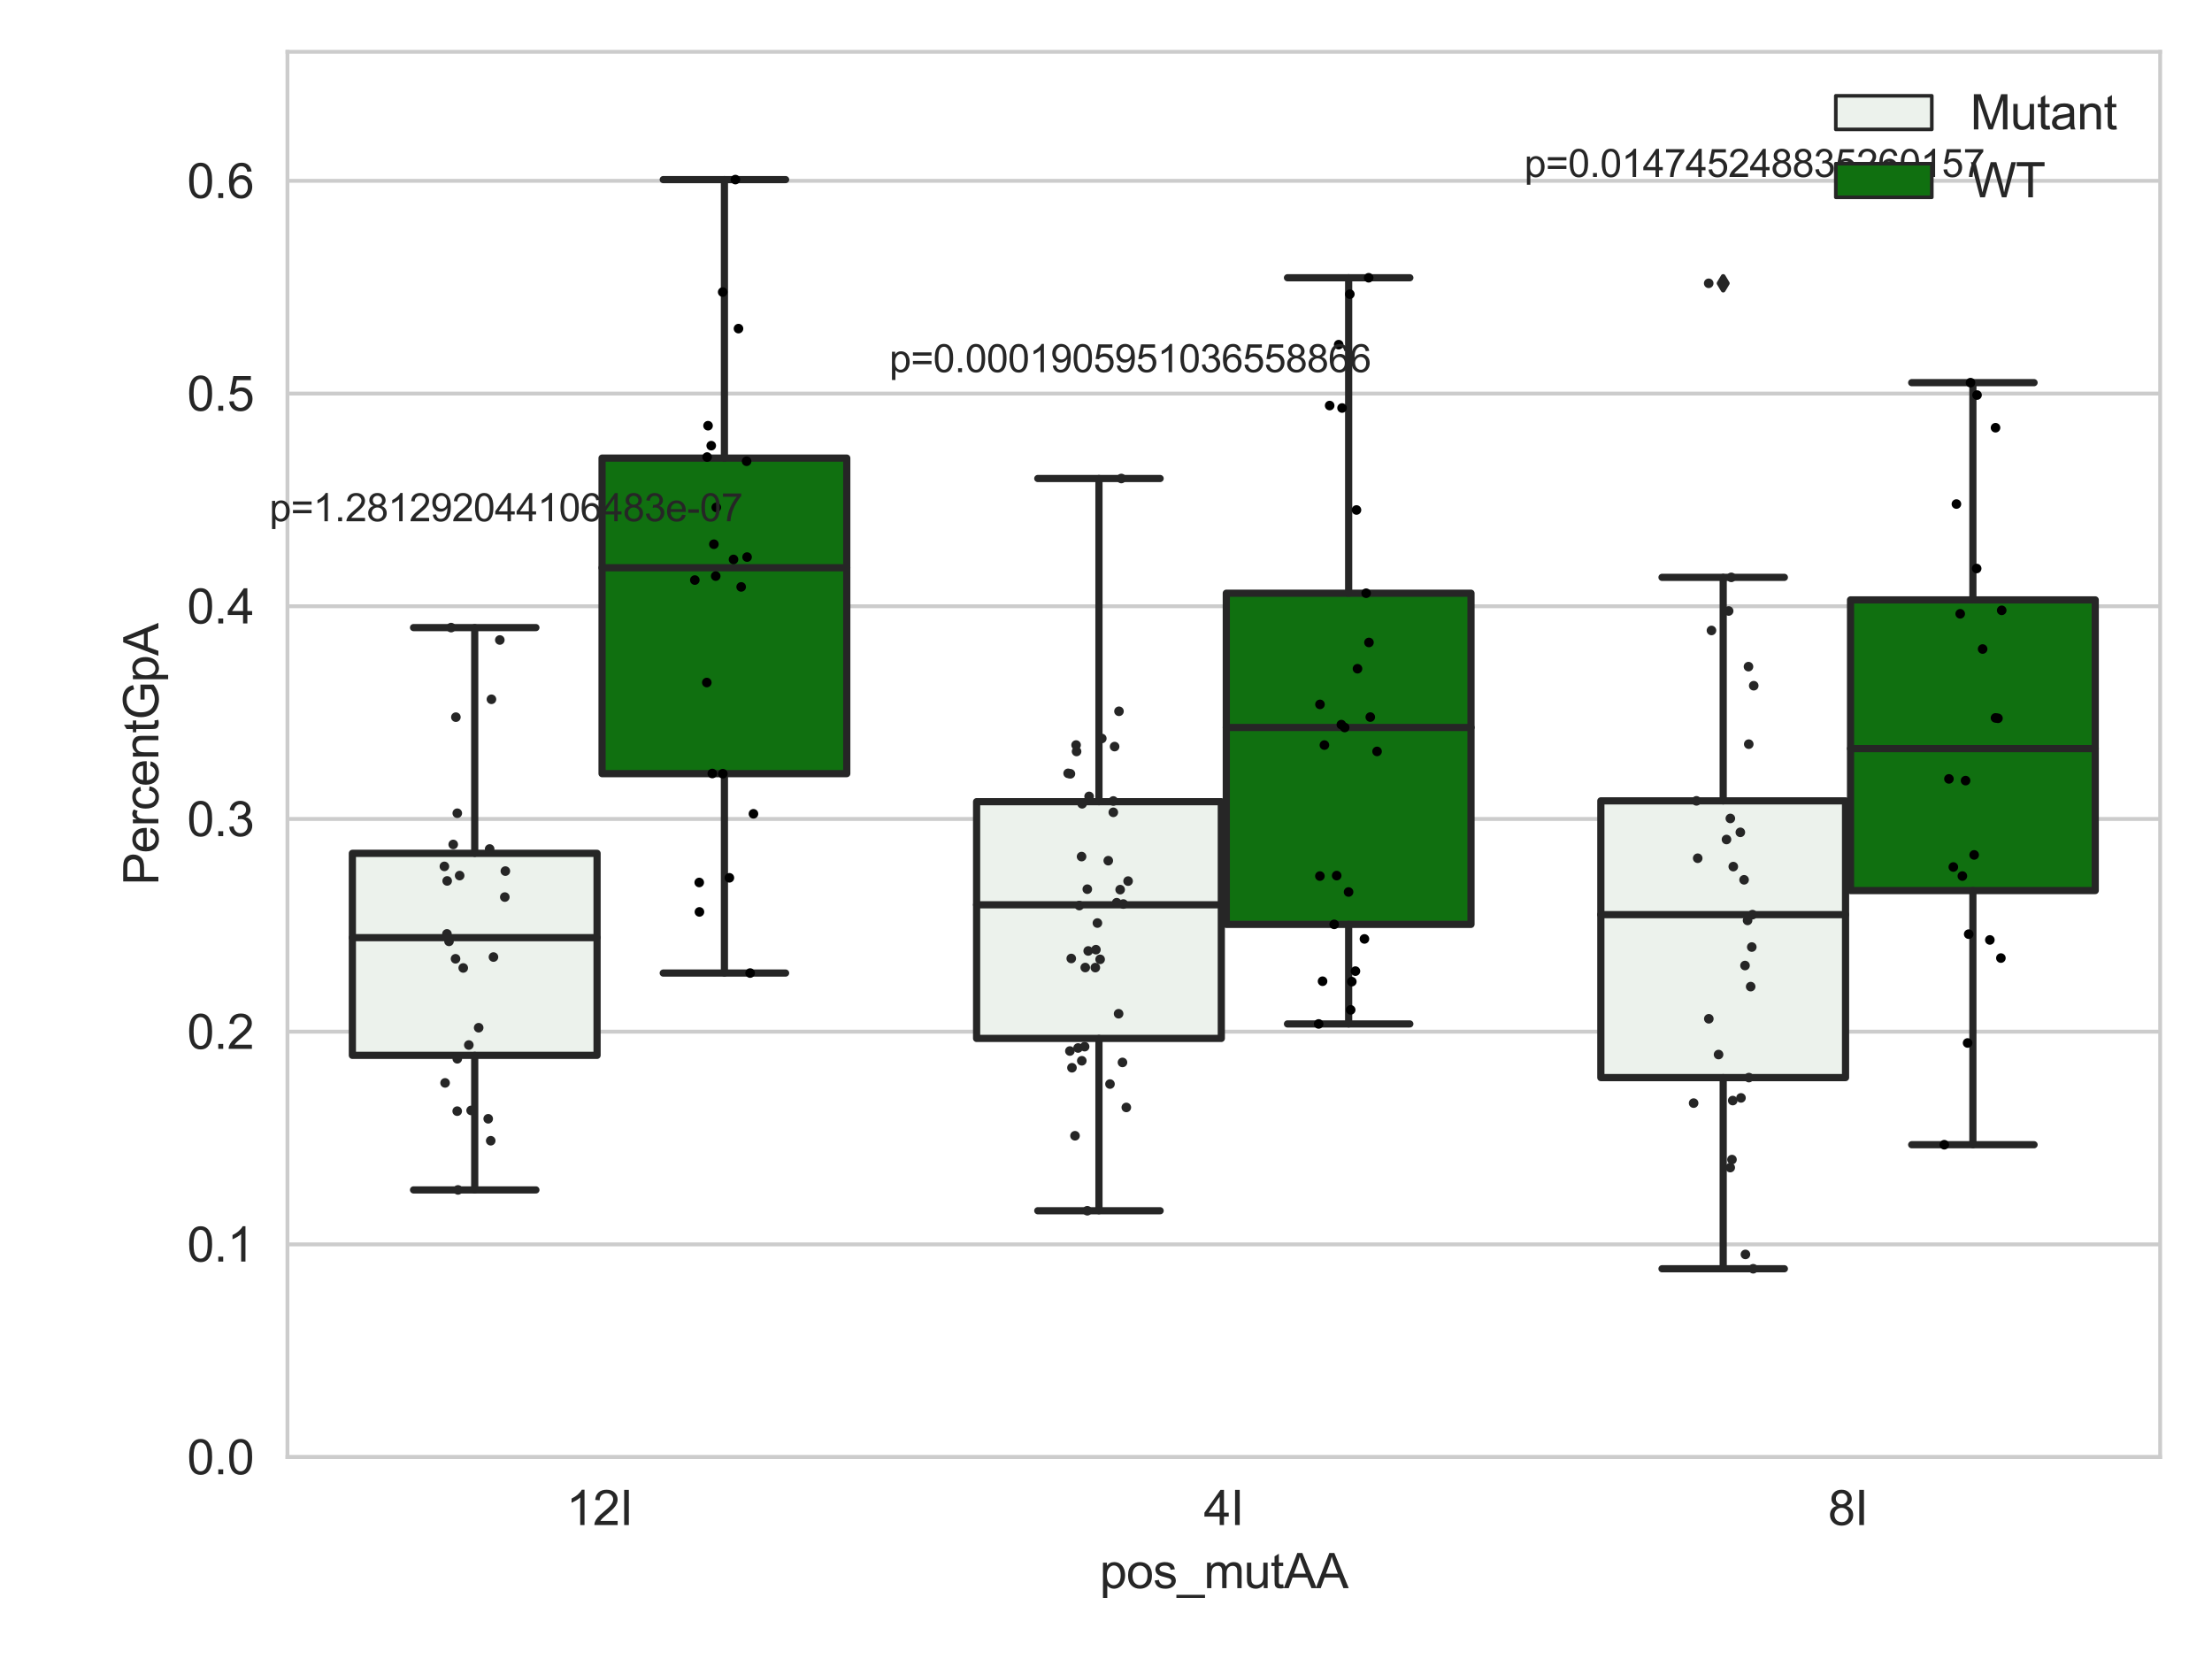 <?xml version="1.0" encoding="utf-8" standalone="no"?>
<!DOCTYPE svg PUBLIC "-//W3C//DTD SVG 1.1//EN"
  "http://www.w3.org/Graphics/SVG/1.1/DTD/svg11.dtd">
<svg xmlns:xlink="http://www.w3.org/1999/xlink" width="460.8pt" height="345.6pt" viewBox="0 0 460.8 345.6" xmlns="http://www.w3.org/2000/svg" version="1.1">
 <defs>
  <style type="text/css">*{stroke-linejoin: round; stroke-linecap: butt}</style>
 </defs>
 <g id="figure_1">
  <g id="patch_1">
   <path d="M 0 345.6 
L 460.8 345.6 
L 460.8 0 
L 0 0 
z
" style="fill: #ffffff"/>
  </g>
  <g id="axes_1">
   <g id="patch_2">
    <path d="M 59.881 303.539 
L 450 303.539 
L 450 10.8 
L 59.881 10.8 
z
" style="fill: #ffffff"/>
   </g>
   <g id="matplotlib.axis_1">
    <g id="xtick_1">
     <g id="text_1">
      <!-- 12I -->
      <g style="fill: #262626" transform="translate(117.951 317.697)scale(0.1 -0.1)">
       <defs>
        <path id="ArialMT-31" d="M 2384 0 
L 1822 0 
L 1822 3584 
Q 1619 3391 1289 3197 
Q 959 3003 697 2906 
L 697 3450 
Q 1169 3672 1522 3987 
Q 1875 4303 2022 4600 
L 2384 4600 
L 2384 0 
z
" transform="scale(0.016)"/>
        <path id="ArialMT-32" d="M 3222 541 
L 3222 0 
L 194 0 
Q 188 203 259 391 
Q 375 700 629 1000 
Q 884 1300 1366 1694 
Q 2113 2306 2375 2664 
Q 2638 3022 2638 3341 
Q 2638 3675 2398 3904 
Q 2159 4134 1775 4134 
Q 1369 4134 1125 3890 
Q 881 3647 878 3216 
L 300 3275 
Q 359 3922 746 4261 
Q 1134 4600 1788 4600 
Q 2447 4600 2831 4234 
Q 3216 3869 3216 3328 
Q 3216 3053 3103 2787 
Q 2991 2522 2730 2228 
Q 2469 1934 1863 1422 
Q 1356 997 1212 845 
Q 1069 694 975 541 
L 3222 541 
z
" transform="scale(0.016)"/>
        <path id="ArialMT-49" d="M 597 0 
L 597 4581 
L 1203 4581 
L 1203 0 
L 597 0 
z
" transform="scale(0.016)"/>
       </defs>
       <use xlink:href="#ArialMT-31"/>
       <use xlink:href="#ArialMT-32" x="55.615"/>
       <use xlink:href="#ArialMT-49" x="111.23"/>
      </g>
     </g>
    </g>
    <g id="xtick_2">
     <g id="text_2">
      <!-- 4I -->
      <g style="fill: #262626" transform="translate(250.771 317.697)scale(0.1 -0.1)">
       <defs>
        <path id="ArialMT-34" d="M 2069 0 
L 2069 1097 
L 81 1097 
L 81 1613 
L 2172 4581 
L 2631 4581 
L 2631 1613 
L 3250 1613 
L 3250 1097 
L 2631 1097 
L 2631 0 
L 2069 0 
z
M 2069 1613 
L 2069 3678 
L 634 1613 
L 2069 1613 
z
" transform="scale(0.016)"/>
       </defs>
       <use xlink:href="#ArialMT-34"/>
       <use xlink:href="#ArialMT-49" x="55.615"/>
      </g>
     </g>
    </g>
    <g id="xtick_3">
     <g id="text_3">
      <!-- 8I -->
      <g style="fill: #262626" transform="translate(380.811 317.697)scale(0.1 -0.1)">
       <defs>
        <path id="ArialMT-38" d="M 1131 2484 
Q 781 2613 612 2850 
Q 444 3088 444 3419 
Q 444 3919 803 4259 
Q 1163 4600 1759 4600 
Q 2359 4600 2725 4251 
Q 3091 3903 3091 3403 
Q 3091 3084 2923 2848 
Q 2756 2613 2416 2484 
Q 2838 2347 3058 2040 
Q 3278 1734 3278 1309 
Q 3278 722 2862 322 
Q 2447 -78 1769 -78 
Q 1091 -78 675 323 
Q 259 725 259 1325 
Q 259 1772 486 2073 
Q 713 2375 1131 2484 
z
M 1019 3438 
Q 1019 3113 1228 2906 
Q 1438 2700 1772 2700 
Q 2097 2700 2305 2904 
Q 2513 3109 2513 3406 
Q 2513 3716 2298 3927 
Q 2084 4138 1766 4138 
Q 1444 4138 1231 3931 
Q 1019 3725 1019 3438 
z
M 838 1322 
Q 838 1081 952 856 
Q 1066 631 1291 507 
Q 1516 384 1775 384 
Q 2178 384 2440 643 
Q 2703 903 2703 1303 
Q 2703 1709 2433 1975 
Q 2163 2241 1756 2241 
Q 1359 2241 1098 1978 
Q 838 1716 838 1322 
z
" transform="scale(0.016)"/>
       </defs>
       <use xlink:href="#ArialMT-38"/>
       <use xlink:href="#ArialMT-49" x="55.615"/>
      </g>
     </g>
    </g>
    <g id="text_4">
     <!-- pos_mutAA -->
     <g style="fill: #262626" transform="translate(229.095 330.842)scale(0.1 -0.1)">
      <defs>
       <path id="ArialMT-70" d="M 422 -1272 
L 422 3319 
L 934 3319 
L 934 2888 
Q 1116 3141 1344 3267 
Q 1572 3394 1897 3394 
Q 2322 3394 2647 3175 
Q 2972 2956 3137 2557 
Q 3303 2159 3303 1684 
Q 3303 1175 3120 767 
Q 2938 359 2589 142 
Q 2241 -75 1856 -75 
Q 1575 -75 1351 44 
Q 1128 163 984 344 
L 984 -1272 
L 422 -1272 
z
M 931 1641 
Q 931 1000 1190 694 
Q 1450 388 1819 388 
Q 2194 388 2461 705 
Q 2728 1022 2728 1688 
Q 2728 2322 2467 2637 
Q 2206 2953 1844 2953 
Q 1484 2953 1207 2617 
Q 931 2281 931 1641 
z
" transform="scale(0.016)"/>
       <path id="ArialMT-6f" d="M 213 1659 
Q 213 2581 725 3025 
Q 1153 3394 1769 3394 
Q 2453 3394 2887 2945 
Q 3322 2497 3322 1706 
Q 3322 1066 3130 698 
Q 2938 331 2570 128 
Q 2203 -75 1769 -75 
Q 1072 -75 642 372 
Q 213 819 213 1659 
z
M 791 1659 
Q 791 1022 1069 705 
Q 1347 388 1769 388 
Q 2188 388 2466 706 
Q 2744 1025 2744 1678 
Q 2744 2294 2464 2611 
Q 2184 2928 1769 2928 
Q 1347 2928 1069 2612 
Q 791 2297 791 1659 
z
" transform="scale(0.016)"/>
       <path id="ArialMT-73" d="M 197 991 
L 753 1078 
Q 800 744 1014 566 
Q 1228 388 1613 388 
Q 2000 388 2187 545 
Q 2375 703 2375 916 
Q 2375 1106 2209 1216 
Q 2094 1291 1634 1406 
Q 1016 1563 777 1677 
Q 538 1791 414 1992 
Q 291 2194 291 2438 
Q 291 2659 392 2848 
Q 494 3038 669 3163 
Q 800 3259 1026 3326 
Q 1253 3394 1513 3394 
Q 1903 3394 2198 3281 
Q 2494 3169 2634 2976 
Q 2775 2784 2828 2463 
L 2278 2388 
Q 2241 2644 2061 2787 
Q 1881 2931 1553 2931 
Q 1166 2931 1000 2803 
Q 834 2675 834 2503 
Q 834 2394 903 2306 
Q 972 2216 1119 2156 
Q 1203 2125 1616 2013 
Q 2213 1853 2448 1751 
Q 2684 1650 2818 1456 
Q 2953 1263 2953 975 
Q 2953 694 2789 445 
Q 2625 197 2315 61 
Q 2006 -75 1616 -75 
Q 969 -75 630 194 
Q 291 463 197 991 
z
" transform="scale(0.016)"/>
       <path id="ArialMT-5f" d="M -97 -1272 
L -97 -866 
L 3631 -866 
L 3631 -1272 
L -97 -1272 
z
" transform="scale(0.016)"/>
       <path id="ArialMT-6d" d="M 422 0 
L 422 3319 
L 925 3319 
L 925 2853 
Q 1081 3097 1340 3245 
Q 1600 3394 1931 3394 
Q 2300 3394 2536 3241 
Q 2772 3088 2869 2813 
Q 3263 3394 3894 3394 
Q 4388 3394 4653 3120 
Q 4919 2847 4919 2278 
L 4919 0 
L 4359 0 
L 4359 2091 
Q 4359 2428 4304 2576 
Q 4250 2725 4106 2815 
Q 3963 2906 3769 2906 
Q 3419 2906 3187 2673 
Q 2956 2441 2956 1928 
L 2956 0 
L 2394 0 
L 2394 2156 
Q 2394 2531 2256 2718 
Q 2119 2906 1806 2906 
Q 1569 2906 1367 2781 
Q 1166 2656 1075 2415 
Q 984 2175 984 1722 
L 984 0 
L 422 0 
z
" transform="scale(0.016)"/>
       <path id="ArialMT-75" d="M 2597 0 
L 2597 488 
Q 2209 -75 1544 -75 
Q 1250 -75 995 37 
Q 741 150 617 320 
Q 494 491 444 738 
Q 409 903 409 1263 
L 409 3319 
L 972 3319 
L 972 1478 
Q 972 1038 1006 884 
Q 1059 663 1231 536 
Q 1403 409 1656 409 
Q 1909 409 2131 539 
Q 2353 669 2445 892 
Q 2538 1116 2538 1541 
L 2538 3319 
L 3100 3319 
L 3100 0 
L 2597 0 
z
" transform="scale(0.016)"/>
       <path id="ArialMT-74" d="M 1650 503 
L 1731 6 
Q 1494 -44 1306 -44 
Q 1000 -44 831 53 
Q 663 150 594 308 
Q 525 466 525 972 
L 525 2881 
L 113 2881 
L 113 3319 
L 525 3319 
L 525 4141 
L 1084 4478 
L 1084 3319 
L 1650 3319 
L 1650 2881 
L 1084 2881 
L 1084 941 
Q 1084 700 1114 631 
Q 1144 563 1211 522 
Q 1278 481 1403 481 
Q 1497 481 1650 503 
z
" transform="scale(0.016)"/>
       <path id="ArialMT-41" d="M -9 0 
L 1750 4581 
L 2403 4581 
L 4278 0 
L 3588 0 
L 3053 1388 
L 1138 1388 
L 634 0 
L -9 0 
z
M 1313 1881 
L 2866 1881 
L 2388 3150 
Q 2169 3728 2063 4100 
Q 1975 3659 1816 3225 
L 1313 1881 
z
" transform="scale(0.016)"/>
      </defs>
      <use xlink:href="#ArialMT-70"/>
      <use xlink:href="#ArialMT-6f" x="55.615"/>
      <use xlink:href="#ArialMT-73" x="111.23"/>
      <use xlink:href="#ArialMT-5f" x="161.23"/>
      <use xlink:href="#ArialMT-6d" x="216.846"/>
      <use xlink:href="#ArialMT-75" x="300.146"/>
      <use xlink:href="#ArialMT-74" x="355.762"/>
      <use xlink:href="#ArialMT-41" x="383.545"/>
      <use xlink:href="#ArialMT-41" x="450.244"/>
     </g>
    </g>
   </g>
   <g id="matplotlib.axis_2">
    <g id="ytick_1">
     <g id="line2d_1">
      <path d="M 59.881 303.539 
L 450 303.539 
" clip-path="url(#p90592935fa)" style="fill: none; stroke: #cccccc; stroke-width: 0.8; stroke-linecap: round"/>
     </g>
     <g id="text_5">
      <!-- 0.0 -->
      <g style="fill: #262626" transform="translate(38.981 307.118)scale(0.1 -0.1)">
       <defs>
        <path id="ArialMT-30" d="M 266 2259 
Q 266 3072 433 3567 
Q 600 4063 929 4331 
Q 1259 4600 1759 4600 
Q 2128 4600 2406 4451 
Q 2684 4303 2865 4023 
Q 3047 3744 3150 3342 
Q 3253 2941 3253 2259 
Q 3253 1453 3087 958 
Q 2922 463 2592 192 
Q 2263 -78 1759 -78 
Q 1097 -78 719 397 
Q 266 969 266 2259 
z
M 844 2259 
Q 844 1131 1108 757 
Q 1372 384 1759 384 
Q 2147 384 2411 759 
Q 2675 1134 2675 2259 
Q 2675 3391 2411 3762 
Q 2147 4134 1753 4134 
Q 1366 4134 1134 3806 
Q 844 3388 844 2259 
z
" transform="scale(0.016)"/>
        <path id="ArialMT-2e" d="M 581 0 
L 581 641 
L 1222 641 
L 1222 0 
L 581 0 
z
" transform="scale(0.016)"/>
       </defs>
       <use xlink:href="#ArialMT-30"/>
       <use xlink:href="#ArialMT-2e" x="55.615"/>
       <use xlink:href="#ArialMT-30" x="83.398"/>
      </g>
     </g>
    </g>
    <g id="ytick_2">
     <g id="line2d_2">
      <path d="M 59.881 259.228 
L 450 259.228 
" clip-path="url(#p90592935fa)" style="fill: none; stroke: #cccccc; stroke-width: 0.8; stroke-linecap: round"/>
     </g>
     <g id="text_6">
      <!-- 0.1 -->
      <g style="fill: #262626" transform="translate(38.981 262.807)scale(0.1 -0.1)">
       <use xlink:href="#ArialMT-30"/>
       <use xlink:href="#ArialMT-2e" x="55.615"/>
       <use xlink:href="#ArialMT-31" x="83.398"/>
      </g>
     </g>
    </g>
    <g id="ytick_3">
     <g id="line2d_3">
      <path d="M 59.881 214.917 
L 450 214.917 
" clip-path="url(#p90592935fa)" style="fill: none; stroke: #cccccc; stroke-width: 0.8; stroke-linecap: round"/>
     </g>
     <g id="text_7">
      <!-- 0.2 -->
      <g style="fill: #262626" transform="translate(38.981 218.496)scale(0.1 -0.1)">
       <use xlink:href="#ArialMT-30"/>
       <use xlink:href="#ArialMT-2e" x="55.615"/>
       <use xlink:href="#ArialMT-32" x="83.398"/>
      </g>
     </g>
    </g>
    <g id="ytick_4">
     <g id="line2d_4">
      <path d="M 59.881 170.606 
L 450 170.606 
" clip-path="url(#p90592935fa)" style="fill: none; stroke: #cccccc; stroke-width: 0.8; stroke-linecap: round"/>
     </g>
     <g id="text_8">
      <!-- 0.3 -->
      <g style="fill: #262626" transform="translate(38.981 174.185)scale(0.1 -0.1)">
       <defs>
        <path id="ArialMT-33" d="M 269 1209 
L 831 1284 
Q 928 806 1161 595 
Q 1394 384 1728 384 
Q 2125 384 2398 659 
Q 2672 934 2672 1341 
Q 2672 1728 2419 1979 
Q 2166 2231 1775 2231 
Q 1616 2231 1378 2169 
L 1441 2663 
Q 1497 2656 1531 2656 
Q 1891 2656 2178 2843 
Q 2466 3031 2466 3422 
Q 2466 3731 2256 3934 
Q 2047 4138 1716 4138 
Q 1388 4138 1169 3931 
Q 950 3725 888 3313 
L 325 3413 
Q 428 3978 793 4289 
Q 1159 4600 1703 4600 
Q 2078 4600 2393 4439 
Q 2709 4278 2876 4000 
Q 3044 3722 3044 3409 
Q 3044 3113 2884 2869 
Q 2725 2625 2413 2481 
Q 2819 2388 3044 2092 
Q 3269 1797 3269 1353 
Q 3269 753 2831 336 
Q 2394 -81 1725 -81 
Q 1122 -81 723 278 
Q 325 638 269 1209 
z
" transform="scale(0.016)"/>
       </defs>
       <use xlink:href="#ArialMT-30"/>
       <use xlink:href="#ArialMT-2e" x="55.615"/>
       <use xlink:href="#ArialMT-33" x="83.398"/>
      </g>
     </g>
    </g>
    <g id="ytick_5">
     <g id="line2d_5">
      <path d="M 59.881 126.296 
L 450 126.296 
" clip-path="url(#p90592935fa)" style="fill: none; stroke: #cccccc; stroke-width: 0.8; stroke-linecap: round"/>
     </g>
     <g id="text_9">
      <!-- 0.4 -->
      <g style="fill: #262626" transform="translate(38.981 129.875)scale(0.1 -0.1)">
       <use xlink:href="#ArialMT-30"/>
       <use xlink:href="#ArialMT-2e" x="55.615"/>
       <use xlink:href="#ArialMT-34" x="83.398"/>
      </g>
     </g>
    </g>
    <g id="ytick_6">
     <g id="line2d_6">
      <path d="M 59.881 81.985 
L 450 81.985 
" clip-path="url(#p90592935fa)" style="fill: none; stroke: #cccccc; stroke-width: 0.8; stroke-linecap: round"/>
     </g>
     <g id="text_10">
      <!-- 0.5 -->
      <g style="fill: #262626" transform="translate(38.981 85.564)scale(0.1 -0.1)">
       <defs>
        <path id="ArialMT-35" d="M 266 1200 
L 856 1250 
Q 922 819 1161 601 
Q 1400 384 1738 384 
Q 2144 384 2425 690 
Q 2706 997 2706 1503 
Q 2706 1984 2436 2262 
Q 2166 2541 1728 2541 
Q 1456 2541 1237 2417 
Q 1019 2294 894 2097 
L 366 2166 
L 809 4519 
L 3088 4519 
L 3088 3981 
L 1259 3981 
L 1013 2750 
Q 1425 3038 1878 3038 
Q 2478 3038 2890 2622 
Q 3303 2206 3303 1553 
Q 3303 931 2941 478 
Q 2500 -78 1738 -78 
Q 1113 -78 717 272 
Q 322 622 266 1200 
z
" transform="scale(0.016)"/>
       </defs>
       <use xlink:href="#ArialMT-30"/>
       <use xlink:href="#ArialMT-2e" x="55.615"/>
       <use xlink:href="#ArialMT-35" x="83.398"/>
      </g>
     </g>
    </g>
    <g id="ytick_7">
     <g id="line2d_7">
      <path d="M 59.881 37.674 
L 450 37.674 
" clip-path="url(#p90592935fa)" style="fill: none; stroke: #cccccc; stroke-width: 0.8; stroke-linecap: round"/>
     </g>
     <g id="text_11">
      <!-- 0.6 -->
      <g style="fill: #262626" transform="translate(38.981 41.253)scale(0.1 -0.1)">
       <defs>
        <path id="ArialMT-36" d="M 3184 3459 
L 2625 3416 
Q 2550 3747 2413 3897 
Q 2184 4138 1850 4138 
Q 1581 4138 1378 3988 
Q 1113 3794 959 3422 
Q 806 3050 800 2363 
Q 1003 2672 1297 2822 
Q 1591 2972 1913 2972 
Q 2475 2972 2870 2558 
Q 3266 2144 3266 1488 
Q 3266 1056 3080 686 
Q 2894 316 2569 119 
Q 2244 -78 1831 -78 
Q 1128 -78 684 439 
Q 241 956 241 2144 
Q 241 3472 731 4075 
Q 1159 4600 1884 4600 
Q 2425 4600 2770 4297 
Q 3116 3994 3184 3459 
z
M 888 1484 
Q 888 1194 1011 928 
Q 1134 663 1356 523 
Q 1578 384 1822 384 
Q 2178 384 2434 671 
Q 2691 959 2691 1453 
Q 2691 1928 2437 2201 
Q 2184 2475 1800 2475 
Q 1419 2475 1153 2201 
Q 888 1928 888 1484 
z
" transform="scale(0.016)"/>
       </defs>
       <use xlink:href="#ArialMT-30"/>
       <use xlink:href="#ArialMT-2e" x="55.615"/>
       <use xlink:href="#ArialMT-36" x="83.398"/>
      </g>
     </g>
    </g>
    <g id="text_12">
     <!-- PercentGpA -->
     <g style="fill: #262626" transform="translate(32.994 184.405)rotate(-90)scale(0.1 -0.1)">
      <defs>
       <path id="ArialMT-50" d="M 494 0 
L 494 4581 
L 2222 4581 
Q 2678 4581 2919 4538 
Q 3256 4481 3484 4323 
Q 3713 4166 3852 3881 
Q 3991 3597 3991 3256 
Q 3991 2672 3619 2267 
Q 3247 1863 2275 1863 
L 1100 1863 
L 1100 0 
L 494 0 
z
M 1100 2403 
L 2284 2403 
Q 2872 2403 3119 2622 
Q 3366 2841 3366 3238 
Q 3366 3525 3220 3729 
Q 3075 3934 2838 4000 
Q 2684 4041 2272 4041 
L 1100 4041 
L 1100 2403 
z
" transform="scale(0.016)"/>
       <path id="ArialMT-65" d="M 2694 1069 
L 3275 997 
Q 3138 488 2766 206 
Q 2394 -75 1816 -75 
Q 1088 -75 661 373 
Q 234 822 234 1631 
Q 234 2469 665 2931 
Q 1097 3394 1784 3394 
Q 2450 3394 2872 2941 
Q 3294 2488 3294 1666 
Q 3294 1616 3291 1516 
L 816 1516 
Q 847 969 1125 678 
Q 1403 388 1819 388 
Q 2128 388 2347 550 
Q 2566 713 2694 1069 
z
M 847 1978 
L 2700 1978 
Q 2663 2397 2488 2606 
Q 2219 2931 1791 2931 
Q 1403 2931 1139 2672 
Q 875 2413 847 1978 
z
" transform="scale(0.016)"/>
       <path id="ArialMT-72" d="M 416 0 
L 416 3319 
L 922 3319 
L 922 2816 
Q 1116 3169 1280 3281 
Q 1444 3394 1641 3394 
Q 1925 3394 2219 3213 
L 2025 2691 
Q 1819 2813 1613 2813 
Q 1428 2813 1281 2702 
Q 1134 2591 1072 2394 
Q 978 2094 978 1738 
L 978 0 
L 416 0 
z
" transform="scale(0.016)"/>
       <path id="ArialMT-63" d="M 2588 1216 
L 3141 1144 
Q 3050 572 2676 248 
Q 2303 -75 1759 -75 
Q 1078 -75 664 370 
Q 250 816 250 1647 
Q 250 2184 428 2587 
Q 606 2991 970 3192 
Q 1334 3394 1763 3394 
Q 2303 3394 2647 3120 
Q 2991 2847 3088 2344 
L 2541 2259 
Q 2463 2594 2264 2762 
Q 2066 2931 1784 2931 
Q 1359 2931 1093 2626 
Q 828 2322 828 1663 
Q 828 994 1084 691 
Q 1341 388 1753 388 
Q 2084 388 2306 591 
Q 2528 794 2588 1216 
z
" transform="scale(0.016)"/>
       <path id="ArialMT-6e" d="M 422 0 
L 422 3319 
L 928 3319 
L 928 2847 
Q 1294 3394 1984 3394 
Q 2284 3394 2536 3286 
Q 2788 3178 2913 3003 
Q 3038 2828 3088 2588 
Q 3119 2431 3119 2041 
L 3119 0 
L 2556 0 
L 2556 2019 
Q 2556 2363 2490 2533 
Q 2425 2703 2258 2804 
Q 2091 2906 1866 2906 
Q 1506 2906 1245 2678 
Q 984 2450 984 1813 
L 984 0 
L 422 0 
z
" transform="scale(0.016)"/>
       <path id="ArialMT-47" d="M 2638 1797 
L 2638 2334 
L 4578 2338 
L 4578 638 
Q 4131 281 3656 101 
Q 3181 -78 2681 -78 
Q 2006 -78 1454 211 
Q 903 500 622 1047 
Q 341 1594 341 2269 
Q 341 2938 620 3517 
Q 900 4097 1425 4378 
Q 1950 4659 2634 4659 
Q 3131 4659 3532 4498 
Q 3934 4338 4162 4050 
Q 4391 3763 4509 3300 
L 3963 3150 
Q 3859 3500 3706 3700 
Q 3553 3900 3268 4020 
Q 2984 4141 2638 4141 
Q 2222 4141 1919 4014 
Q 1616 3888 1430 3681 
Q 1244 3475 1141 3228 
Q 966 2803 966 2306 
Q 966 1694 1177 1281 
Q 1388 869 1791 669 
Q 2194 469 2647 469 
Q 3041 469 3416 620 
Q 3791 772 3984 944 
L 3984 1797 
L 2638 1797 
z
" transform="scale(0.016)"/>
      </defs>
      <use xlink:href="#ArialMT-50"/>
      <use xlink:href="#ArialMT-65" x="66.699"/>
      <use xlink:href="#ArialMT-72" x="122.314"/>
      <use xlink:href="#ArialMT-63" x="155.615"/>
      <use xlink:href="#ArialMT-65" x="205.615"/>
      <use xlink:href="#ArialMT-6e" x="261.23"/>
      <use xlink:href="#ArialMT-74" x="316.846"/>
      <use xlink:href="#ArialMT-47" x="344.629"/>
      <use xlink:href="#ArialMT-70" x="422.412"/>
      <use xlink:href="#ArialMT-41" x="478.027"/>
     </g>
    </g>
   </g>
   <g id="patch_3">
    <path d="M 73.405 219.849 
L 124.381 219.849 
L 124.381 177.764 
L 73.405 177.764 
L 73.405 219.849 
z
" clip-path="url(#p90592935fa)" style="fill: #ecf2ec; stroke: #262626; stroke-width: 1.5; stroke-linejoin: miter"/>
   </g>
   <g id="patch_4">
    <path d="M 125.421 161.164 
L 176.397 161.164 
L 176.397 95.43 
L 125.421 95.43 
L 125.421 161.164 
z
" clip-path="url(#p90592935fa)" style="fill: #107010; stroke: #262626; stroke-width: 1.5; stroke-linejoin: miter"/>
   </g>
   <g id="patch_5">
    <path d="M 203.445 216.323 
L 254.42 216.323 
L 254.42 167.005 
L 203.445 167.005 
L 203.445 216.323 
z
" clip-path="url(#p90592935fa)" style="fill: #ecf2ec; stroke: #262626; stroke-width: 1.5; stroke-linejoin: miter"/>
   </g>
   <g id="patch_6">
    <path d="M 255.461 192.565 
L 306.436 192.565 
L 306.436 123.577 
L 255.461 123.577 
L 255.461 192.565 
z
" clip-path="url(#p90592935fa)" style="fill: #107010; stroke: #262626; stroke-width: 1.5; stroke-linejoin: miter"/>
   </g>
   <g id="patch_7">
    <path d="M 333.485 224.483 
L 384.46 224.483 
L 384.46 166.832 
L 333.485 166.832 
L 333.485 224.483 
z
" clip-path="url(#p90592935fa)" style="fill: #ecf2ec; stroke: #262626; stroke-width: 1.5; stroke-linejoin: miter"/>
   </g>
   <g id="patch_8">
    <path d="M 385.5 185.521 
L 436.476 185.521 
L 436.476 124.969 
L 385.5 124.969 
L 385.5 185.521 
z
" clip-path="url(#p90592935fa)" style="fill: #107010; stroke: #262626; stroke-width: 1.5; stroke-linejoin: miter"/>
   </g>
   <g id="patch_9">
    <path d="M 124.901 303.539 
L 124.901 303.539 
L 124.901 303.539 
L 124.901 303.539 
z
" clip-path="url(#p90592935fa)" style="fill: #ecf2ec; stroke: #262626; stroke-width: 0.75; stroke-linejoin: miter"/>
   </g>
   <g id="patch_10">
    <path d="M 124.901 303.539 
L 124.901 303.539 
L 124.901 303.539 
L 124.901 303.539 
z
" clip-path="url(#p90592935fa)" style="fill: #107010; stroke: #262626; stroke-width: 0.75; stroke-linejoin: miter"/>
   </g>
   <g id="PathCollection_1"/>
   <g id="PathCollection_2"/>
   <g id="line2d_8">
    <path d="M 98.893 219.849 
L 98.893 247.881 
" clip-path="url(#p90592935fa)" style="fill: none; stroke: #262626; stroke-width: 1.5; stroke-linecap: round"/>
   </g>
   <g id="line2d_9">
    <path d="M 98.893 177.764 
L 98.893 130.74 
" clip-path="url(#p90592935fa)" style="fill: none; stroke: #262626; stroke-width: 1.5; stroke-linecap: round"/>
   </g>
   <g id="line2d_10">
    <path d="M 86.149 247.881 
L 111.637 247.881 
" clip-path="url(#p90592935fa)" style="fill: none; stroke: #262626; stroke-width: 1.5; stroke-linecap: round"/>
   </g>
   <g id="line2d_11">
    <path d="M 86.149 130.74 
L 111.637 130.74 
" clip-path="url(#p90592935fa)" style="fill: none; stroke: #262626; stroke-width: 1.5; stroke-linecap: round"/>
   </g>
   <g id="line2d_12"/>
   <g id="line2d_13">
    <path d="M 150.909 161.164 
L 150.909 202.705 
" clip-path="url(#p90592935fa)" style="fill: none; stroke: #262626; stroke-width: 1.5; stroke-linecap: round"/>
   </g>
   <g id="line2d_14">
    <path d="M 150.909 95.43 
L 150.909 37.413 
" clip-path="url(#p90592935fa)" style="fill: none; stroke: #262626; stroke-width: 1.5; stroke-linecap: round"/>
   </g>
   <g id="line2d_15">
    <path d="M 138.165 202.705 
L 163.653 202.705 
" clip-path="url(#p90592935fa)" style="fill: none; stroke: #262626; stroke-width: 1.5; stroke-linecap: round"/>
   </g>
   <g id="line2d_16">
    <path d="M 138.165 37.413 
L 163.653 37.413 
" clip-path="url(#p90592935fa)" style="fill: none; stroke: #262626; stroke-width: 1.5; stroke-linecap: round"/>
   </g>
   <g id="line2d_17"/>
   <g id="line2d_18">
    <path d="M 228.933 216.323 
L 228.933 252.22 
" clip-path="url(#p90592935fa)" style="fill: none; stroke: #262626; stroke-width: 1.5; stroke-linecap: round"/>
   </g>
   <g id="line2d_19">
    <path d="M 228.933 167.005 
L 228.933 99.681 
" clip-path="url(#p90592935fa)" style="fill: none; stroke: #262626; stroke-width: 1.5; stroke-linecap: round"/>
   </g>
   <g id="line2d_20">
    <path d="M 216.189 252.22 
L 241.677 252.22 
" clip-path="url(#p90592935fa)" style="fill: none; stroke: #262626; stroke-width: 1.5; stroke-linecap: round"/>
   </g>
   <g id="line2d_21">
    <path d="M 216.189 99.681 
L 241.677 99.681 
" clip-path="url(#p90592935fa)" style="fill: none; stroke: #262626; stroke-width: 1.5; stroke-linecap: round"/>
   </g>
   <g id="line2d_22"/>
   <g id="line2d_23">
    <path d="M 280.949 192.565 
L 280.949 213.304 
" clip-path="url(#p90592935fa)" style="fill: none; stroke: #262626; stroke-width: 1.5; stroke-linecap: round"/>
   </g>
   <g id="line2d_24">
    <path d="M 280.949 123.577 
L 280.949 57.862 
" clip-path="url(#p90592935fa)" style="fill: none; stroke: #262626; stroke-width: 1.5; stroke-linecap: round"/>
   </g>
   <g id="line2d_25">
    <path d="M 268.205 213.304 
L 293.692 213.304 
" clip-path="url(#p90592935fa)" style="fill: none; stroke: #262626; stroke-width: 1.5; stroke-linecap: round"/>
   </g>
   <g id="line2d_26">
    <path d="M 268.205 57.862 
L 293.692 57.862 
" clip-path="url(#p90592935fa)" style="fill: none; stroke: #262626; stroke-width: 1.5; stroke-linecap: round"/>
   </g>
   <g id="line2d_27"/>
   <g id="line2d_28">
    <path d="M 358.972 224.483 
L 358.972 264.305 
" clip-path="url(#p90592935fa)" style="fill: none; stroke: #262626; stroke-width: 1.5; stroke-linecap: round"/>
   </g>
   <g id="line2d_29">
    <path d="M 358.972 166.832 
L 358.972 120.275 
" clip-path="url(#p90592935fa)" style="fill: none; stroke: #262626; stroke-width: 1.5; stroke-linecap: round"/>
   </g>
   <g id="line2d_30">
    <path d="M 346.228 264.305 
L 371.716 264.305 
" clip-path="url(#p90592935fa)" style="fill: none; stroke: #262626; stroke-width: 1.5; stroke-linecap: round"/>
   </g>
   <g id="line2d_31">
    <path d="M 346.228 120.275 
L 371.716 120.275 
" clip-path="url(#p90592935fa)" style="fill: none; stroke: #262626; stroke-width: 1.5; stroke-linecap: round"/>
   </g>
   <g id="line2d_32">
    <defs>
     <path id="m3b5888bae0" d="M -0 1.414 
L 0.849 0 
L 0 -1.414 
L -0.849 -0 
z
" style="stroke: #262626; stroke-linejoin: miter"/>
    </defs>
    <g clip-path="url(#p90592935fa)">
     <use xlink:href="#m3b5888bae0" x="358.972" y="59.017" style="fill: #262626; stroke: #262626; stroke-linejoin: miter"/>
    </g>
   </g>
   <g id="line2d_33">
    <path d="M 410.988 185.521 
L 410.988 238.466 
" clip-path="url(#p90592935fa)" style="fill: none; stroke: #262626; stroke-width: 1.5; stroke-linecap: round"/>
   </g>
   <g id="line2d_34">
    <path d="M 410.988 124.969 
L 410.988 79.714 
" clip-path="url(#p90592935fa)" style="fill: none; stroke: #262626; stroke-width: 1.5; stroke-linecap: round"/>
   </g>
   <g id="line2d_35">
    <path d="M 398.244 238.466 
L 423.732 238.466 
" clip-path="url(#p90592935fa)" style="fill: none; stroke: #262626; stroke-width: 1.5; stroke-linecap: round"/>
   </g>
   <g id="line2d_36">
    <path d="M 398.244 79.714 
L 423.732 79.714 
" clip-path="url(#p90592935fa)" style="fill: none; stroke: #262626; stroke-width: 1.5; stroke-linecap: round"/>
   </g>
   <g id="line2d_37"/>
   <g id="line2d_38">
    <path d="M 73.405 195.326 
L 124.381 195.326 
" clip-path="url(#p90592935fa)" style="fill: none; stroke: #262626; stroke-width: 1.5; stroke-linecap: round"/>
   </g>
   <g id="line2d_39">
    <path d="M 125.421 118.276 
L 176.397 118.276 
" clip-path="url(#p90592935fa)" style="fill: none; stroke: #262626; stroke-width: 1.5; stroke-linecap: round"/>
   </g>
   <g id="line2d_40">
    <path d="M 203.445 188.485 
L 254.42 188.485 
" clip-path="url(#p90592935fa)" style="fill: none; stroke: #262626; stroke-width: 1.5; stroke-linecap: round"/>
   </g>
   <g id="line2d_41">
    <path d="M 255.461 151.552 
L 306.436 151.552 
" clip-path="url(#p90592935fa)" style="fill: none; stroke: #262626; stroke-width: 1.5; stroke-linecap: round"/>
   </g>
   <g id="line2d_42">
    <path d="M 333.485 190.537 
L 384.46 190.537 
" clip-path="url(#p90592935fa)" style="fill: none; stroke: #262626; stroke-width: 1.5; stroke-linecap: round"/>
   </g>
   <g id="line2d_43">
    <path d="M 385.5 155.945 
L 436.476 155.945 
" clip-path="url(#p90592935fa)" style="fill: none; stroke: #262626; stroke-width: 1.5; stroke-linecap: round"/>
   </g>
   <g id="patch_11">
    <path d="M 59.881 303.539 
L 59.881 10.8 
" style="fill: none; stroke: #cccccc; stroke-width: 0.8; stroke-linejoin: miter; stroke-linecap: square"/>
   </g>
   <g id="patch_12">
    <path d="M 450 303.539 
L 450 10.8 
" style="fill: none; stroke: #cccccc; stroke-width: 0.8; stroke-linejoin: miter; stroke-linecap: square"/>
   </g>
   <g id="patch_13">
    <path d="M 59.881 303.539 
L 450 303.539 
" style="fill: none; stroke: #cccccc; stroke-width: 0.8; stroke-linejoin: miter; stroke-linecap: square"/>
   </g>
   <g id="patch_14">
    <path d="M 59.881 10.8 
L 450 10.8 
" style="fill: none; stroke: #cccccc; stroke-width: 0.8; stroke-linejoin: miter; stroke-linecap: square"/>
   </g>
   <g id="PathCollection_3">
    <defs>
     <path id="C0_0_a9a4150437" d="M 0 1 
C 0.265 1 0.52 0.895 0.707 0.707 
C 0.895 0.52 1 0.265 1 -0 
C 1 -0.265 0.895 -0.52 0.707 -0.707 
C 0.52 -0.895 0.265 -1 0 -1 
C -0.265 -1 -0.52 -0.895 -0.707 -0.707 
C -0.895 -0.52 -1 -0.265 -1 0 
C -1 0.265 -0.895 0.52 -0.707 0.707 
C -0.52 0.895 -0.265 1 0 1 
z
"/>
    </defs>
    <g clip-path="url(#p90592935fa)">
     <use xlink:href="#C0_0_a9a4150437" x="92.72" y="225.586" style="fill: #262626"/>
    </g>
    <g clip-path="url(#p90592935fa)">
     <use xlink:href="#C0_0_a9a4150437" x="94.968" y="149.397" style="fill: #262626"/>
    </g>
    <g clip-path="url(#p90592935fa)">
     <use xlink:href="#C0_0_a9a4150437" x="94.896" y="199.734" style="fill: #262626"/>
    </g>
    <g clip-path="url(#p90592935fa)">
     <use xlink:href="#C0_0_a9a4150437" x="93.538" y="196.103" style="fill: #262626"/>
    </g>
    <g clip-path="url(#p90592935fa)">
     <use xlink:href="#C0_0_a9a4150437" x="97.664" y="217.697" style="fill: #262626"/>
    </g>
    <g clip-path="url(#p90592935fa)">
     <use xlink:href="#C0_0_a9a4150437" x="93.154" y="183.511" style="fill: #262626"/>
    </g>
    <g clip-path="url(#p90592935fa)">
     <use xlink:href="#C0_0_a9a4150437" x="99.715" y="214.091" style="fill: #262626"/>
    </g>
    <g clip-path="url(#p90592935fa)">
     <use xlink:href="#C0_0_a9a4150437" x="102.376" y="145.675" style="fill: #262626"/>
    </g>
    <g clip-path="url(#p90592935fa)">
     <use xlink:href="#C0_0_a9a4150437" x="92.575" y="180.485" style="fill: #262626"/>
    </g>
    <g clip-path="url(#p90592935fa)">
     <use xlink:href="#C0_0_a9a4150437" x="95.261" y="169.408" style="fill: #262626"/>
    </g>
    <g clip-path="url(#p90592935fa)">
     <use xlink:href="#C0_0_a9a4150437" x="93.107" y="194.548" style="fill: #262626"/>
    </g>
    <g clip-path="url(#p90592935fa)">
     <use xlink:href="#C0_0_a9a4150437" x="95.752" y="182.4" style="fill: #262626"/>
    </g>
    <g clip-path="url(#p90592935fa)">
     <use xlink:href="#C0_0_a9a4150437" x="105.276" y="181.464" style="fill: #262626"/>
    </g>
    <g clip-path="url(#p90592935fa)">
     <use xlink:href="#C0_0_a9a4150437" x="102.797" y="199.369" style="fill: #262626"/>
    </g>
    <g clip-path="url(#p90592935fa)">
     <use xlink:href="#C0_0_a9a4150437" x="93.97" y="130.74" style="fill: #262626"/>
    </g>
    <g clip-path="url(#p90592935fa)">
     <use xlink:href="#C0_0_a9a4150437" x="95.244" y="231.473" style="fill: #262626"/>
    </g>
    <g clip-path="url(#p90592935fa)">
     <use xlink:href="#C0_0_a9a4150437" x="102.003" y="176.857" style="fill: #262626"/>
    </g>
    <g clip-path="url(#p90592935fa)">
     <use xlink:href="#C0_0_a9a4150437" x="102.226" y="237.636" style="fill: #262626"/>
    </g>
    <g clip-path="url(#p90592935fa)">
     <use xlink:href="#C0_0_a9a4150437" x="105.161" y="186.875" style="fill: #262626"/>
    </g>
    <g clip-path="url(#p90592935fa)">
     <use xlink:href="#C0_0_a9a4150437" x="98.143" y="231.323" style="fill: #262626"/>
    </g>
    <g clip-path="url(#p90592935fa)">
     <use xlink:href="#C0_0_a9a4150437" x="95.408" y="247.881" style="fill: #262626"/>
    </g>
    <g clip-path="url(#p90592935fa)">
     <use xlink:href="#C0_0_a9a4150437" x="94.416" y="175.915" style="fill: #262626"/>
    </g>
    <g clip-path="url(#p90592935fa)">
     <use xlink:href="#C0_0_a9a4150437" x="104.121" y="133.323" style="fill: #262626"/>
    </g>
    <g clip-path="url(#p90592935fa)">
     <use xlink:href="#C0_0_a9a4150437" x="95.262" y="220.567" style="fill: #262626"/>
    </g>
    <g clip-path="url(#p90592935fa)">
     <use xlink:href="#C0_0_a9a4150437" x="96.5" y="201.642" style="fill: #262626"/>
    </g>
    <g clip-path="url(#p90592935fa)">
     <use xlink:href="#C0_0_a9a4150437" x="101.703" y="233.064" style="fill: #262626"/>
    </g>
   </g>
   <g id="PathCollection_4">
    <defs>
     <path id="C1_0_b69e78cf03" d="M 0 1 
C 0.265 1 0.52 0.895 0.707 0.707 
C 0.895 0.52 1 0.265 1 -0 
C 1 -0.265 0.895 -0.52 0.707 -0.707 
C 0.52 -0.895 0.265 -1 0 -1 
C -0.265 -1 -0.52 -0.895 -0.707 -0.707 
C -0.895 -0.52 -1 -0.265 -1 0 
C -1 0.265 -0.895 0.52 -0.707 0.707 
C -0.52 0.895 -0.265 1 0 1 
z
"/>
    </defs>
    <g clip-path="url(#p90592935fa)">
     <use xlink:href="#C1_0_b69e78cf03" x="149.214" y="105.7"/>
    </g>
    <g clip-path="url(#p90592935fa)">
     <use xlink:href="#C1_0_b69e78cf03" x="155.63" y="116.05"/>
    </g>
    <g clip-path="url(#p90592935fa)">
     <use xlink:href="#C1_0_b69e78cf03" x="147.304" y="95.211"/>
    </g>
    <g clip-path="url(#p90592935fa)">
     <use xlink:href="#C1_0_b69e78cf03" x="154.399" y="122.263"/>
    </g>
    <g clip-path="url(#p90592935fa)">
     <use xlink:href="#C1_0_b69e78cf03" x="147.5" y="88.68"/>
    </g>
    <g clip-path="url(#p90592935fa)">
     <use xlink:href="#C1_0_b69e78cf03" x="150.577" y="161.174"/>
    </g>
    <g clip-path="url(#p90592935fa)">
     <use xlink:href="#C1_0_b69e78cf03" x="147.24" y="142.181"/>
    </g>
    <g clip-path="url(#p90592935fa)">
     <use xlink:href="#C1_0_b69e78cf03" x="149.098" y="120.011"/>
    </g>
    <g clip-path="url(#p90592935fa)">
     <use xlink:href="#C1_0_b69e78cf03" x="153.197" y="37.413"/>
    </g>
    <g clip-path="url(#p90592935fa)">
     <use xlink:href="#C1_0_b69e78cf03" x="151.944" y="182.865"/>
    </g>
    <g clip-path="url(#p90592935fa)">
     <use xlink:href="#C1_0_b69e78cf03" x="145.664" y="183.835"/>
    </g>
    <g clip-path="url(#p90592935fa)">
     <use xlink:href="#C1_0_b69e78cf03" x="144.744" y="120.837"/>
    </g>
    <g clip-path="url(#p90592935fa)">
     <use xlink:href="#C1_0_b69e78cf03" x="150.55" y="60.841"/>
    </g>
    <g clip-path="url(#p90592935fa)">
     <use xlink:href="#C1_0_b69e78cf03" x="148.715" y="113.368"/>
    </g>
    <g clip-path="url(#p90592935fa)">
     <use xlink:href="#C1_0_b69e78cf03" x="155.531" y="96.085"/>
    </g>
    <g clip-path="url(#p90592935fa)">
     <use xlink:href="#C1_0_b69e78cf03" x="156.266" y="202.705"/>
    </g>
    <g clip-path="url(#p90592935fa)">
     <use xlink:href="#C1_0_b69e78cf03" x="145.705" y="189.967"/>
    </g>
    <g clip-path="url(#p90592935fa)">
     <use xlink:href="#C1_0_b69e78cf03" x="148.163" y="92.838"/>
    </g>
    <g clip-path="url(#p90592935fa)">
     <use xlink:href="#C1_0_b69e78cf03" x="156.958" y="169.53"/>
    </g>
    <g clip-path="url(#p90592935fa)">
     <use xlink:href="#C1_0_b69e78cf03" x="152.803" y="116.542"/>
    </g>
    <g clip-path="url(#p90592935fa)">
     <use xlink:href="#C1_0_b69e78cf03" x="148.384" y="161.133"/>
    </g>
    <g clip-path="url(#p90592935fa)">
     <use xlink:href="#C1_0_b69e78cf03" x="153.842" y="68.456"/>
    </g>
   </g>
   <g id="PathCollection_5">
    <defs>
     <path id="C2_0_f31f8c7c96" d="M 0 1 
C 0.265 1 0.52 0.895 0.707 0.707 
C 0.895 0.52 1 0.265 1 -0 
C 1 -0.265 0.895 -0.52 0.707 -0.707 
C 0.52 -0.895 0.265 -1 0 -1 
C -0.265 -1 -0.52 -0.895 -0.707 -0.707 
C -0.895 -0.52 -1 -0.265 -1 0 
C -1 0.265 -0.895 0.52 -0.707 0.707 
C -0.52 0.895 -0.265 1 0 1 
z
"/>
    </defs>
    <g clip-path="url(#p90592935fa)">
     <use xlink:href="#C2_0_f31f8c7c96" x="226.078" y="201.553" style="fill: #262626"/>
    </g>
    <g clip-path="url(#p90592935fa)">
     <use xlink:href="#C2_0_f31f8c7c96" x="224.582" y="218.315" style="fill: #262626"/>
    </g>
    <g clip-path="url(#p90592935fa)">
     <use xlink:href="#C2_0_f31f8c7c96" x="229.176" y="199.851" style="fill: #262626"/>
    </g>
    <g clip-path="url(#p90592935fa)">
     <use xlink:href="#C2_0_f31f8c7c96" x="224.845" y="188.648" style="fill: #262626"/>
    </g>
    <g clip-path="url(#p90592935fa)">
     <use xlink:href="#C2_0_f31f8c7c96" x="223.163" y="199.669" style="fill: #262626"/>
    </g>
    <g clip-path="url(#p90592935fa)">
     <use xlink:href="#C2_0_f31f8c7c96" x="223.944" y="236.6" style="fill: #262626"/>
    </g>
    <g clip-path="url(#p90592935fa)">
     <use xlink:href="#C2_0_f31f8c7c96" x="225.358" y="220.98" style="fill: #262626"/>
    </g>
    <g clip-path="url(#p90592935fa)">
     <use xlink:href="#C2_0_f31f8c7c96" x="225.428" y="167.445" style="fill: #262626"/>
    </g>
    <g clip-path="url(#p90592935fa)">
     <use xlink:href="#C2_0_f31f8c7c96" x="222.512" y="161.101" style="fill: #262626"/>
    </g>
    <g clip-path="url(#p90592935fa)">
     <use xlink:href="#C2_0_f31f8c7c96" x="231.929" y="166.859" style="fill: #262626"/>
    </g>
    <g clip-path="url(#p90592935fa)">
     <use xlink:href="#C2_0_f31f8c7c96" x="234.632" y="230.699" style="fill: #262626"/>
    </g>
    <g clip-path="url(#p90592935fa)">
     <use xlink:href="#C2_0_f31f8c7c96" x="224.169" y="155.203" style="fill: #262626"/>
    </g>
    <g clip-path="url(#p90592935fa)">
     <use xlink:href="#C2_0_f31f8c7c96" x="225.311" y="178.443" style="fill: #262626"/>
    </g>
    <g clip-path="url(#p90592935fa)">
     <use xlink:href="#C2_0_f31f8c7c96" x="225.949" y="218.038" style="fill: #262626"/>
    </g>
    <g clip-path="url(#p90592935fa)">
     <use xlink:href="#C2_0_f31f8c7c96" x="233.594" y="99.681" style="fill: #262626"/>
    </g>
    <g clip-path="url(#p90592935fa)">
     <use xlink:href="#C2_0_f31f8c7c96" x="222.877" y="218.948" style="fill: #262626"/>
    </g>
    <g clip-path="url(#p90592935fa)">
     <use xlink:href="#C2_0_f31f8c7c96" x="235.002" y="183.548" style="fill: #262626"/>
    </g>
    <g clip-path="url(#p90592935fa)">
     <use xlink:href="#C2_0_f31f8c7c96" x="233.027" y="211.179" style="fill: #262626"/>
    </g>
    <g clip-path="url(#p90592935fa)">
     <use xlink:href="#C2_0_f31f8c7c96" x="226.505" y="252.22" style="fill: #262626"/>
    </g>
    <g clip-path="url(#p90592935fa)">
     <use xlink:href="#C2_0_f31f8c7c96" x="233.35" y="185.328" style="fill: #262626"/>
    </g>
    <g clip-path="url(#p90592935fa)">
     <use xlink:href="#C2_0_f31f8c7c96" x="226.691" y="198.099" style="fill: #262626"/>
    </g>
    <g clip-path="url(#p90592935fa)">
     <use xlink:href="#C2_0_f31f8c7c96" x="232.192" y="155.527" style="fill: #262626"/>
    </g>
    <g clip-path="url(#p90592935fa)">
     <use xlink:href="#C2_0_f31f8c7c96" x="223.31" y="222.433" style="fill: #262626"/>
    </g>
    <g clip-path="url(#p90592935fa)">
     <use xlink:href="#C2_0_f31f8c7c96" x="228.302" y="197.832" style="fill: #262626"/>
    </g>
    <g clip-path="url(#p90592935fa)">
     <use xlink:href="#C2_0_f31f8c7c96" x="224.269" y="156.544" style="fill: #262626"/>
    </g>
    <g clip-path="url(#p90592935fa)">
     <use xlink:href="#C2_0_f31f8c7c96" x="233.105" y="148.173" style="fill: #262626"/>
    </g>
    <g clip-path="url(#p90592935fa)">
     <use xlink:href="#C2_0_f31f8c7c96" x="230.873" y="179.296" style="fill: #262626"/>
    </g>
    <g clip-path="url(#p90592935fa)">
     <use xlink:href="#C2_0_f31f8c7c96" x="228.611" y="192.286" style="fill: #262626"/>
    </g>
    <g clip-path="url(#p90592935fa)">
     <use xlink:href="#C2_0_f31f8c7c96" x="231.231" y="225.828" style="fill: #262626"/>
    </g>
    <g clip-path="url(#p90592935fa)">
     <use xlink:href="#C2_0_f31f8c7c96" x="222.989" y="161.198" style="fill: #262626"/>
    </g>
    <g clip-path="url(#p90592935fa)">
     <use xlink:href="#C2_0_f31f8c7c96" x="226.505" y="185.233" style="fill: #262626"/>
    </g>
    <g clip-path="url(#p90592935fa)">
     <use xlink:href="#C2_0_f31f8c7c96" x="226.881" y="165.907" style="fill: #262626"/>
    </g>
    <g clip-path="url(#p90592935fa)">
     <use xlink:href="#C2_0_f31f8c7c96" x="234.012" y="188.322" style="fill: #262626"/>
    </g>
    <g clip-path="url(#p90592935fa)">
     <use xlink:href="#C2_0_f31f8c7c96" x="233.832" y="221.323" style="fill: #262626"/>
    </g>
    <g clip-path="url(#p90592935fa)">
     <use xlink:href="#C2_0_f31f8c7c96" x="229.525" y="153.84" style="fill: #262626"/>
    </g>
    <g clip-path="url(#p90592935fa)">
     <use xlink:href="#C2_0_f31f8c7c96" x="232.628" y="188.046" style="fill: #262626"/>
    </g>
    <g clip-path="url(#p90592935fa)">
     <use xlink:href="#C2_0_f31f8c7c96" x="231.925" y="169.223" style="fill: #262626"/>
    </g>
    <g clip-path="url(#p90592935fa)">
     <use xlink:href="#C2_0_f31f8c7c96" x="228.179" y="201.567" style="fill: #262626"/>
    </g>
   </g>
   <g id="PathCollection_6">
    <defs>
     <path id="C3_0_585eeb828f" d="M 0 1 
C 0.265 1 0.52 0.895 0.707 0.707 
C 0.895 0.52 1 0.265 1 -0 
C 1 -0.265 0.895 -0.52 0.707 -0.707 
C 0.52 -0.895 0.265 -1 0 -1 
C -0.265 -1 -0.52 -0.895 -0.707 -0.707 
C -0.895 -0.52 -1 -0.265 -1 0 
C -1 0.265 -0.895 0.52 -0.707 0.707 
C -0.52 0.895 -0.265 1 0 1 
z
"/>
    </defs>
    <g clip-path="url(#p90592935fa)">
     <use xlink:href="#C3_0_585eeb828f" x="280.933" y="185.82"/>
    </g>
    <g clip-path="url(#p90592935fa)">
     <use xlink:href="#C3_0_585eeb828f" x="274.7" y="213.304"/>
    </g>
    <g clip-path="url(#p90592935fa)">
     <use xlink:href="#C3_0_585eeb828f" x="284.59" y="123.577"/>
    </g>
    <g clip-path="url(#p90592935fa)">
     <use xlink:href="#C3_0_585eeb828f" x="274.96" y="182.501"/>
    </g>
    <g clip-path="url(#p90592935fa)">
     <use xlink:href="#C3_0_585eeb828f" x="278.875" y="71.796"/>
    </g>
    <g clip-path="url(#p90592935fa)">
     <use xlink:href="#C3_0_585eeb828f" x="285.181" y="133.837"/>
    </g>
    <g clip-path="url(#p90592935fa)">
     <use xlink:href="#C3_0_585eeb828f" x="279.429" y="150.951"/>
    </g>
    <g clip-path="url(#p90592935fa)">
     <use xlink:href="#C3_0_585eeb828f" x="277.934" y="192.565"/>
    </g>
    <g clip-path="url(#p90592935fa)">
     <use xlink:href="#C3_0_585eeb828f" x="282.578" y="106.239"/>
    </g>
    <g clip-path="url(#p90592935fa)">
     <use xlink:href="#C3_0_585eeb828f" x="285.12" y="57.862"/>
    </g>
    <g clip-path="url(#p90592935fa)">
     <use xlink:href="#C3_0_585eeb828f" x="282.793" y="139.307"/>
    </g>
    <g clip-path="url(#p90592935fa)">
     <use xlink:href="#C3_0_585eeb828f" x="280.123" y="151.552"/>
    </g>
    <g clip-path="url(#p90592935fa)">
     <use xlink:href="#C3_0_585eeb828f" x="281.197" y="61.278"/>
    </g>
    <g clip-path="url(#p90592935fa)">
     <use xlink:href="#C3_0_585eeb828f" x="285.457" y="149.381"/>
    </g>
    <g clip-path="url(#p90592935fa)">
     <use xlink:href="#C3_0_585eeb828f" x="275.514" y="204.407"/>
    </g>
    <g clip-path="url(#p90592935fa)">
     <use xlink:href="#C3_0_585eeb828f" x="286.867" y="156.534"/>
    </g>
    <g clip-path="url(#p90592935fa)">
     <use xlink:href="#C3_0_585eeb828f" x="281.372" y="210.375"/>
    </g>
    <g clip-path="url(#p90592935fa)">
     <use xlink:href="#C3_0_585eeb828f" x="279.576" y="84.996"/>
    </g>
    <g clip-path="url(#p90592935fa)">
     <use xlink:href="#C3_0_585eeb828f" x="274.976" y="146.736"/>
    </g>
    <g clip-path="url(#p90592935fa)">
     <use xlink:href="#C3_0_585eeb828f" x="281.607" y="204.492"/>
    </g>
    <g clip-path="url(#p90592935fa)">
     <use xlink:href="#C3_0_585eeb828f" x="282.363" y="202.302"/>
    </g>
    <g clip-path="url(#p90592935fa)">
     <use xlink:href="#C3_0_585eeb828f" x="284.238" y="195.595"/>
    </g>
    <g clip-path="url(#p90592935fa)">
     <use xlink:href="#C3_0_585eeb828f" x="275.897" y="155.213"/>
    </g>
    <g clip-path="url(#p90592935fa)">
     <use xlink:href="#C3_0_585eeb828f" x="278.454" y="182.403"/>
    </g>
    <g clip-path="url(#p90592935fa)">
     <use xlink:href="#C3_0_585eeb828f" x="276.994" y="84.485"/>
    </g>
   </g>
   <g id="PathCollection_7">
    <defs>
     <path id="C4_0_de37816c8f" d="M 0 1 
C 0.265 1 0.52 0.895 0.707 0.707 
C 0.895 0.52 1 0.265 1 -0 
C 1 -0.265 0.895 -0.52 0.707 -0.707 
C 0.52 -0.895 0.265 -1 0 -1 
C -0.265 -1 -0.52 -0.895 -0.707 -0.707 
C -0.895 -0.52 -1 -0.265 -1 0 
C -1 0.265 -0.895 0.52 -0.707 0.707 
C -0.52 0.895 -0.265 1 0 1 
z
"/>
    </defs>
    <g clip-path="url(#p90592935fa)">
     <use xlink:href="#C4_0_de37816c8f" x="360.659" y="120.275" style="fill: #262626"/>
    </g>
    <g clip-path="url(#p90592935fa)">
     <use xlink:href="#C4_0_de37816c8f" x="360.112" y="127.282" style="fill: #262626"/>
    </g>
    <g clip-path="url(#p90592935fa)">
     <use xlink:href="#C4_0_de37816c8f" x="363.608" y="261.319" style="fill: #262626"/>
    </g>
    <g clip-path="url(#p90592935fa)">
     <use xlink:href="#C4_0_de37816c8f" x="363.517" y="201.138" style="fill: #262626"/>
    </g>
    <g clip-path="url(#p90592935fa)">
     <use xlink:href="#C4_0_de37816c8f" x="364.928" y="197.288" style="fill: #262626"/>
    </g>
    <g clip-path="url(#p90592935fa)">
     <use xlink:href="#C4_0_de37816c8f" x="364.051" y="191.739" style="fill: #262626"/>
    </g>
    <g clip-path="url(#p90592935fa)">
     <use xlink:href="#C4_0_de37816c8f" x="356.53" y="131.337" style="fill: #262626"/>
    </g>
    <g clip-path="url(#p90592935fa)">
     <use xlink:href="#C4_0_de37816c8f" x="355.979" y="212.232" style="fill: #262626"/>
    </g>
    <g clip-path="url(#p90592935fa)">
     <use xlink:href="#C4_0_de37816c8f" x="353.664" y="178.786" style="fill: #262626"/>
    </g>
    <g clip-path="url(#p90592935fa)">
     <use xlink:href="#C4_0_de37816c8f" x="353.399" y="166.832" style="fill: #262626"/>
    </g>
    <g clip-path="url(#p90592935fa)">
     <use xlink:href="#C4_0_de37816c8f" x="355.955" y="59.017" style="fill: #262626"/>
    </g>
    <g clip-path="url(#p90592935fa)">
     <use xlink:href="#C4_0_de37816c8f" x="362.679" y="228.711" style="fill: #262626"/>
    </g>
    <g clip-path="url(#p90592935fa)">
     <use xlink:href="#C4_0_de37816c8f" x="360.801" y="241.563" style="fill: #262626"/>
    </g>
    <g clip-path="url(#p90592935fa)">
     <use xlink:href="#C4_0_de37816c8f" x="360.962" y="229.269" style="fill: #262626"/>
    </g>
    <g clip-path="url(#p90592935fa)">
     <use xlink:href="#C4_0_de37816c8f" x="361.077" y="180.53" style="fill: #262626"/>
    </g>
    <g clip-path="url(#p90592935fa)">
     <use xlink:href="#C4_0_de37816c8f" x="363.325" y="183.28" style="fill: #262626"/>
    </g>
    <g clip-path="url(#p90592935fa)">
     <use xlink:href="#C4_0_de37816c8f" x="364.329" y="224.483" style="fill: #262626"/>
    </g>
    <g clip-path="url(#p90592935fa)">
     <use xlink:href="#C4_0_de37816c8f" x="365.227" y="264.305" style="fill: #262626"/>
    </g>
    <g clip-path="url(#p90592935fa)">
     <use xlink:href="#C4_0_de37816c8f" x="365.077" y="190.537" style="fill: #262626"/>
    </g>
    <g clip-path="url(#p90592935fa)">
     <use xlink:href="#C4_0_de37816c8f" x="364.695" y="205.531" style="fill: #262626"/>
    </g>
    <g clip-path="url(#p90592935fa)">
     <use xlink:href="#C4_0_de37816c8f" x="360.463" y="170.498" style="fill: #262626"/>
    </g>
    <g clip-path="url(#p90592935fa)">
     <use xlink:href="#C4_0_de37816c8f" x="359.662" y="174.885" style="fill: #262626"/>
    </g>
    <g clip-path="url(#p90592935fa)">
     <use xlink:href="#C4_0_de37816c8f" x="365.334" y="142.847" style="fill: #262626"/>
    </g>
    <g clip-path="url(#p90592935fa)">
     <use xlink:href="#C4_0_de37816c8f" x="360.438" y="243.23" style="fill: #262626"/>
    </g>
    <g clip-path="url(#p90592935fa)">
     <use xlink:href="#C4_0_de37816c8f" x="362.545" y="173.389" style="fill: #262626"/>
    </g>
    <g clip-path="url(#p90592935fa)">
     <use xlink:href="#C4_0_de37816c8f" x="352.813" y="229.798" style="fill: #262626"/>
    </g>
    <g clip-path="url(#p90592935fa)">
     <use xlink:href="#C4_0_de37816c8f" x="358.009" y="219.683" style="fill: #262626"/>
    </g>
    <g clip-path="url(#p90592935fa)">
     <use xlink:href="#C4_0_de37816c8f" x="364.299" y="155.021" style="fill: #262626"/>
    </g>
    <g clip-path="url(#p90592935fa)">
     <use xlink:href="#C4_0_de37816c8f" x="364.241" y="138.873" style="fill: #262626"/>
    </g>
   </g>
   <g id="PathCollection_8">
    <defs>
     <path id="C5_0_ef18efaac7" d="M 0 1 
C 0.265 1 0.52 0.895 0.707 0.707 
C 0.895 0.52 1 0.265 1 -0 
C 1 -0.265 0.895 -0.52 0.707 -0.707 
C 0.52 -0.895 0.265 -1 0 -1 
C -0.265 -1 -0.52 -0.895 -0.707 -0.707 
C -0.895 -0.52 -1 -0.265 -1 0 
C -1 0.265 -0.895 0.52 -0.707 0.707 
C -0.52 0.895 -0.265 1 0 1 
z
"/>
    </defs>
    <g clip-path="url(#p90592935fa)">
     <use xlink:href="#C5_0_ef18efaac7" x="411.252" y="178.093"/>
    </g>
    <g clip-path="url(#p90592935fa)">
     <use xlink:href="#C5_0_ef18efaac7" x="406.913" y="180.613"/>
    </g>
    <g clip-path="url(#p90592935fa)">
     <use xlink:href="#C5_0_ef18efaac7" x="409.466" y="162.616"/>
    </g>
    <g clip-path="url(#p90592935fa)">
     <use xlink:href="#C5_0_ef18efaac7" x="407.559" y="105"/>
    </g>
    <g clip-path="url(#p90592935fa)">
     <use xlink:href="#C5_0_ef18efaac7" x="408.797" y="182.495"/>
    </g>
    <g clip-path="url(#p90592935fa)">
     <use xlink:href="#C5_0_ef18efaac7" x="405.032" y="238.466"/>
    </g>
    <g clip-path="url(#p90592935fa)">
     <use xlink:href="#C5_0_ef18efaac7" x="411.775" y="118.432"/>
    </g>
    <g clip-path="url(#p90592935fa)">
     <use xlink:href="#C5_0_ef18efaac7" x="414.522" y="195.806"/>
    </g>
    <g clip-path="url(#p90592935fa)">
     <use xlink:href="#C5_0_ef18efaac7" x="409.889" y="217.27"/>
    </g>
    <g clip-path="url(#p90592935fa)">
     <use xlink:href="#C5_0_ef18efaac7" x="405.998" y="162.258"/>
    </g>
    <g clip-path="url(#p90592935fa)">
     <use xlink:href="#C5_0_ef18efaac7" x="411.852" y="82.297"/>
    </g>
    <g clip-path="url(#p90592935fa)">
     <use xlink:href="#C5_0_ef18efaac7" x="415.698" y="149.554"/>
    </g>
    <g clip-path="url(#p90592935fa)">
     <use xlink:href="#C5_0_ef18efaac7" x="416.822" y="199.582"/>
    </g>
    <g clip-path="url(#p90592935fa)">
     <use xlink:href="#C5_0_ef18efaac7" x="416.212" y="149.633"/>
    </g>
    <g clip-path="url(#p90592935fa)">
     <use xlink:href="#C5_0_ef18efaac7" x="415.705" y="89.102"/>
    </g>
    <g clip-path="url(#p90592935fa)">
     <use xlink:href="#C5_0_ef18efaac7" x="410.495" y="79.714"/>
    </g>
    <g clip-path="url(#p90592935fa)">
     <use xlink:href="#C5_0_ef18efaac7" x="408.346" y="127.866"/>
    </g>
    <g clip-path="url(#p90592935fa)">
     <use xlink:href="#C5_0_ef18efaac7" x="413.017" y="135.204"/>
    </g>
    <g clip-path="url(#p90592935fa)">
     <use xlink:href="#C5_0_ef18efaac7" x="416.991" y="127.148"/>
    </g>
    <g clip-path="url(#p90592935fa)">
     <use xlink:href="#C5_0_ef18efaac7" x="410.118" y="194.6"/>
    </g>
   </g>
   <g id="text_13">
    <!-- 26 -->
    <g style="fill: #262626" transform="translate(105.395 -427.589)scale(0.1 -0.1)">
     <use xlink:href="#ArialMT-32"/>
     <use xlink:href="#ArialMT-36" x="55.615"/>
    </g>
   </g>
   <g id="text_14">
    <!-- p=1.281292044106483e-07 -->
    <g style="fill: #262626" transform="translate(56.128 108.584)scale(0.08 -0.08)">
     <defs>
      <path id="ArialMT-3d" d="M 3381 2694 
L 356 2694 
L 356 3219 
L 3381 3219 
L 3381 2694 
z
M 3381 1303 
L 356 1303 
L 356 1828 
L 3381 1828 
L 3381 1303 
z
" transform="scale(0.016)"/>
      <path id="ArialMT-39" d="M 350 1059 
L 891 1109 
Q 959 728 1153 556 
Q 1347 384 1650 384 
Q 1909 384 2104 503 
Q 2300 622 2425 820 
Q 2550 1019 2634 1356 
Q 2719 1694 2719 2044 
Q 2719 2081 2716 2156 
Q 2547 1888 2255 1720 
Q 1963 1553 1622 1553 
Q 1053 1553 659 1965 
Q 266 2378 266 3053 
Q 266 3750 677 4175 
Q 1088 4600 1706 4600 
Q 2153 4600 2523 4359 
Q 2894 4119 3086 3673 
Q 3278 3228 3278 2384 
Q 3278 1506 3087 986 
Q 2897 466 2520 194 
Q 2144 -78 1638 -78 
Q 1100 -78 759 220 
Q 419 519 350 1059 
z
M 2653 3081 
Q 2653 3566 2395 3850 
Q 2138 4134 1775 4134 
Q 1400 4134 1122 3828 
Q 844 3522 844 3034 
Q 844 2597 1108 2323 
Q 1372 2050 1759 2050 
Q 2150 2050 2401 2323 
Q 2653 2597 2653 3081 
z
" transform="scale(0.016)"/>
      <path id="ArialMT-2d" d="M 203 1375 
L 203 1941 
L 1931 1941 
L 1931 1375 
L 203 1375 
z
" transform="scale(0.016)"/>
      <path id="ArialMT-37" d="M 303 3981 
L 303 4522 
L 3269 4522 
L 3269 4084 
Q 2831 3619 2401 2847 
Q 1972 2075 1738 1259 
Q 1569 684 1522 0 
L 944 0 
Q 953 541 1156 1306 
Q 1359 2072 1739 2783 
Q 2119 3494 2547 3981 
L 303 3981 
z
" transform="scale(0.016)"/>
     </defs>
     <use xlink:href="#ArialMT-70"/>
     <use xlink:href="#ArialMT-3d" x="55.615"/>
     <use xlink:href="#ArialMT-31" x="114.014"/>
     <use xlink:href="#ArialMT-2e" x="169.629"/>
     <use xlink:href="#ArialMT-32" x="197.412"/>
     <use xlink:href="#ArialMT-38" x="253.027"/>
     <use xlink:href="#ArialMT-31" x="308.643"/>
     <use xlink:href="#ArialMT-32" x="364.258"/>
     <use xlink:href="#ArialMT-39" x="419.873"/>
     <use xlink:href="#ArialMT-32" x="475.488"/>
     <use xlink:href="#ArialMT-30" x="531.104"/>
     <use xlink:href="#ArialMT-34" x="586.719"/>
     <use xlink:href="#ArialMT-34" x="642.334"/>
     <use xlink:href="#ArialMT-31" x="697.949"/>
     <use xlink:href="#ArialMT-30" x="753.564"/>
     <use xlink:href="#ArialMT-36" x="809.18"/>
     <use xlink:href="#ArialMT-34" x="864.795"/>
     <use xlink:href="#ArialMT-38" x="920.41"/>
     <use xlink:href="#ArialMT-33" x="976.025"/>
     <use xlink:href="#ArialMT-65" x="1031.641"/>
     <use xlink:href="#ArialMT-2d" x="1087.256"/>
     <use xlink:href="#ArialMT-30" x="1120.557"/>
     <use xlink:href="#ArialMT-37" x="1176.172"/>
    </g>
   </g>
   <g id="text_15">
    <!-- 22 -->
    <g style="fill: #262626" transform="translate(144.407 -427.589)scale(0.1 -0.1)">
     <use xlink:href="#ArialMT-32"/>
     <use xlink:href="#ArialMT-32" x="55.615"/>
    </g>
   </g>
   <g id="text_16">
    <!-- 38 -->
    <g style="fill: #262626" transform="translate(235.435 -427.589)scale(0.1 -0.1)">
     <use xlink:href="#ArialMT-33"/>
     <use xlink:href="#ArialMT-38" x="55.615"/>
    </g>
   </g>
   <g id="text_17">
    <!-- p=0.0001905951036558866 -->
    <g style="fill: #262626" transform="translate(185.275 77.526)scale(0.08 -0.08)">
     <use xlink:href="#ArialMT-70"/>
     <use xlink:href="#ArialMT-3d" x="55.615"/>
     <use xlink:href="#ArialMT-30" x="114.014"/>
     <use xlink:href="#ArialMT-2e" x="169.629"/>
     <use xlink:href="#ArialMT-30" x="197.412"/>
     <use xlink:href="#ArialMT-30" x="253.027"/>
     <use xlink:href="#ArialMT-30" x="308.643"/>
     <use xlink:href="#ArialMT-31" x="364.258"/>
     <use xlink:href="#ArialMT-39" x="419.873"/>
     <use xlink:href="#ArialMT-30" x="475.488"/>
     <use xlink:href="#ArialMT-35" x="531.104"/>
     <use xlink:href="#ArialMT-39" x="586.719"/>
     <use xlink:href="#ArialMT-35" x="642.334"/>
     <use xlink:href="#ArialMT-31" x="697.949"/>
     <use xlink:href="#ArialMT-30" x="753.564"/>
     <use xlink:href="#ArialMT-33" x="809.18"/>
     <use xlink:href="#ArialMT-36" x="864.795"/>
     <use xlink:href="#ArialMT-35" x="920.41"/>
     <use xlink:href="#ArialMT-35" x="976.025"/>
     <use xlink:href="#ArialMT-38" x="1031.641"/>
     <use xlink:href="#ArialMT-38" x="1087.256"/>
     <use xlink:href="#ArialMT-36" x="1142.871"/>
     <use xlink:href="#ArialMT-36" x="1198.486"/>
    </g>
   </g>
   <g id="text_18">
    <!-- 25 -->
    <g style="fill: #262626" transform="translate(274.447 -427.589)scale(0.1 -0.1)">
     <use xlink:href="#ArialMT-32"/>
     <use xlink:href="#ArialMT-35" x="55.615"/>
    </g>
   </g>
   <g id="text_19">
    <!-- 29 -->
    <g style="fill: #262626" transform="translate(365.474 -427.589)scale(0.1 -0.1)">
     <use xlink:href="#ArialMT-32"/>
     <use xlink:href="#ArialMT-39" x="55.615"/>
    </g>
   </g>
   <g id="text_20">
    <!-- p=0.014745248835260157 -->
    <g style="fill: #262626" transform="translate(317.539 36.862)scale(0.08 -0.08)">
     <use xlink:href="#ArialMT-70"/>
     <use xlink:href="#ArialMT-3d" x="55.615"/>
     <use xlink:href="#ArialMT-30" x="114.014"/>
     <use xlink:href="#ArialMT-2e" x="169.629"/>
     <use xlink:href="#ArialMT-30" x="197.412"/>
     <use xlink:href="#ArialMT-31" x="253.027"/>
     <use xlink:href="#ArialMT-34" x="308.643"/>
     <use xlink:href="#ArialMT-37" x="364.258"/>
     <use xlink:href="#ArialMT-34" x="419.873"/>
     <use xlink:href="#ArialMT-35" x="475.488"/>
     <use xlink:href="#ArialMT-32" x="531.104"/>
     <use xlink:href="#ArialMT-34" x="586.719"/>
     <use xlink:href="#ArialMT-38" x="642.334"/>
     <use xlink:href="#ArialMT-38" x="697.949"/>
     <use xlink:href="#ArialMT-33" x="753.564"/>
     <use xlink:href="#ArialMT-35" x="809.18"/>
     <use xlink:href="#ArialMT-32" x="864.795"/>
     <use xlink:href="#ArialMT-36" x="920.41"/>
     <use xlink:href="#ArialMT-30" x="976.025"/>
     <use xlink:href="#ArialMT-31" x="1031.641"/>
     <use xlink:href="#ArialMT-35" x="1087.256"/>
     <use xlink:href="#ArialMT-37" x="1142.871"/>
    </g>
   </g>
   <g id="text_21">
    <!-- 20 -->
    <g style="fill: #262626" transform="translate(404.486 -427.589)scale(0.1 -0.1)">
     <use xlink:href="#ArialMT-32"/>
     <use xlink:href="#ArialMT-30" x="55.615"/>
    </g>
   </g>
   <g id="legend_1">
    <g id="patch_15">
     <path d="M 382.431 26.958 
L 402.431 26.958 
L 402.431 19.958 
L 382.431 19.958 
z
" style="fill: #ecf2ec; stroke: #262626; stroke-width: 0.75; stroke-linejoin: miter"/>
    </g>
    <g id="text_22">
     <!-- Mutant -->
     <g style="fill: #262626" transform="translate(410.431 26.958)scale(0.1 -0.1)">
      <defs>
       <path id="ArialMT-4d" d="M 475 0 
L 475 4581 
L 1388 4581 
L 2472 1338 
Q 2622 884 2691 659 
Q 2769 909 2934 1394 
L 4031 4581 
L 4847 4581 
L 4847 0 
L 4263 0 
L 4263 3834 
L 2931 0 
L 2384 0 
L 1059 3900 
L 1059 0 
L 475 0 
z
" transform="scale(0.016)"/>
       <path id="ArialMT-61" d="M 2588 409 
Q 2275 144 1986 34 
Q 1697 -75 1366 -75 
Q 819 -75 525 192 
Q 231 459 231 875 
Q 231 1119 342 1320 
Q 453 1522 633 1644 
Q 813 1766 1038 1828 
Q 1203 1872 1538 1913 
Q 2219 1994 2541 2106 
Q 2544 2222 2544 2253 
Q 2544 2597 2384 2738 
Q 2169 2928 1744 2928 
Q 1347 2928 1158 2789 
Q 969 2650 878 2297 
L 328 2372 
Q 403 2725 575 2942 
Q 747 3159 1072 3276 
Q 1397 3394 1825 3394 
Q 2250 3394 2515 3294 
Q 2781 3194 2906 3042 
Q 3031 2891 3081 2659 
Q 3109 2516 3109 2141 
L 3109 1391 
Q 3109 606 3145 398 
Q 3181 191 3288 0 
L 2700 0 
Q 2613 175 2588 409 
z
M 2541 1666 
Q 2234 1541 1622 1453 
Q 1275 1403 1131 1340 
Q 988 1278 909 1158 
Q 831 1038 831 891 
Q 831 666 1001 516 
Q 1172 366 1500 366 
Q 1825 366 2078 508 
Q 2331 650 2450 897 
Q 2541 1088 2541 1459 
L 2541 1666 
z
" transform="scale(0.016)"/>
      </defs>
      <use xlink:href="#ArialMT-4d"/>
      <use xlink:href="#ArialMT-75" x="83.301"/>
      <use xlink:href="#ArialMT-74" x="138.916"/>
      <use xlink:href="#ArialMT-61" x="166.699"/>
      <use xlink:href="#ArialMT-6e" x="222.314"/>
      <use xlink:href="#ArialMT-74" x="277.93"/>
     </g>
    </g>
    <g id="patch_16">
     <path d="M 382.431 41.103 
L 402.431 41.103 
L 402.431 34.103 
L 382.431 34.103 
z
" style="fill: #107010; stroke: #262626; stroke-width: 0.75; stroke-linejoin: miter"/>
    </g>
    <g id="text_23">
     <!-- WT -->
     <g style="fill: #262626" transform="translate(410.431 41.103)scale(0.1 -0.1)">
      <defs>
       <path id="ArialMT-57" d="M 1294 0 
L 78 4581 
L 700 4581 
L 1397 1578 
Q 1509 1106 1591 641 
Q 1766 1375 1797 1488 
L 2669 4581 
L 3400 4581 
L 4056 2263 
Q 4303 1400 4413 641 
Q 4500 1075 4641 1638 
L 5359 4581 
L 5969 4581 
L 4713 0 
L 4128 0 
L 3163 3491 
Q 3041 3928 3019 4028 
Q 2947 3713 2884 3491 
L 1913 0 
L 1294 0 
z
" transform="scale(0.016)"/>
       <path id="ArialMT-54" d="M 1659 0 
L 1659 4041 
L 150 4041 
L 150 4581 
L 3781 4581 
L 3781 4041 
L 2266 4041 
L 2266 0 
L 1659 0 
z
" transform="scale(0.016)"/>
      </defs>
      <use xlink:href="#ArialMT-57"/>
      <use xlink:href="#ArialMT-54" x="94.385"/>
     </g>
    </g>
   </g>
  </g>
 </g>
 <defs>
  <clipPath id="p90592935fa">
   <rect x="59.881" y="10.8" width="390.119" height="292.739"/>
  </clipPath>
 </defs>
</svg>
